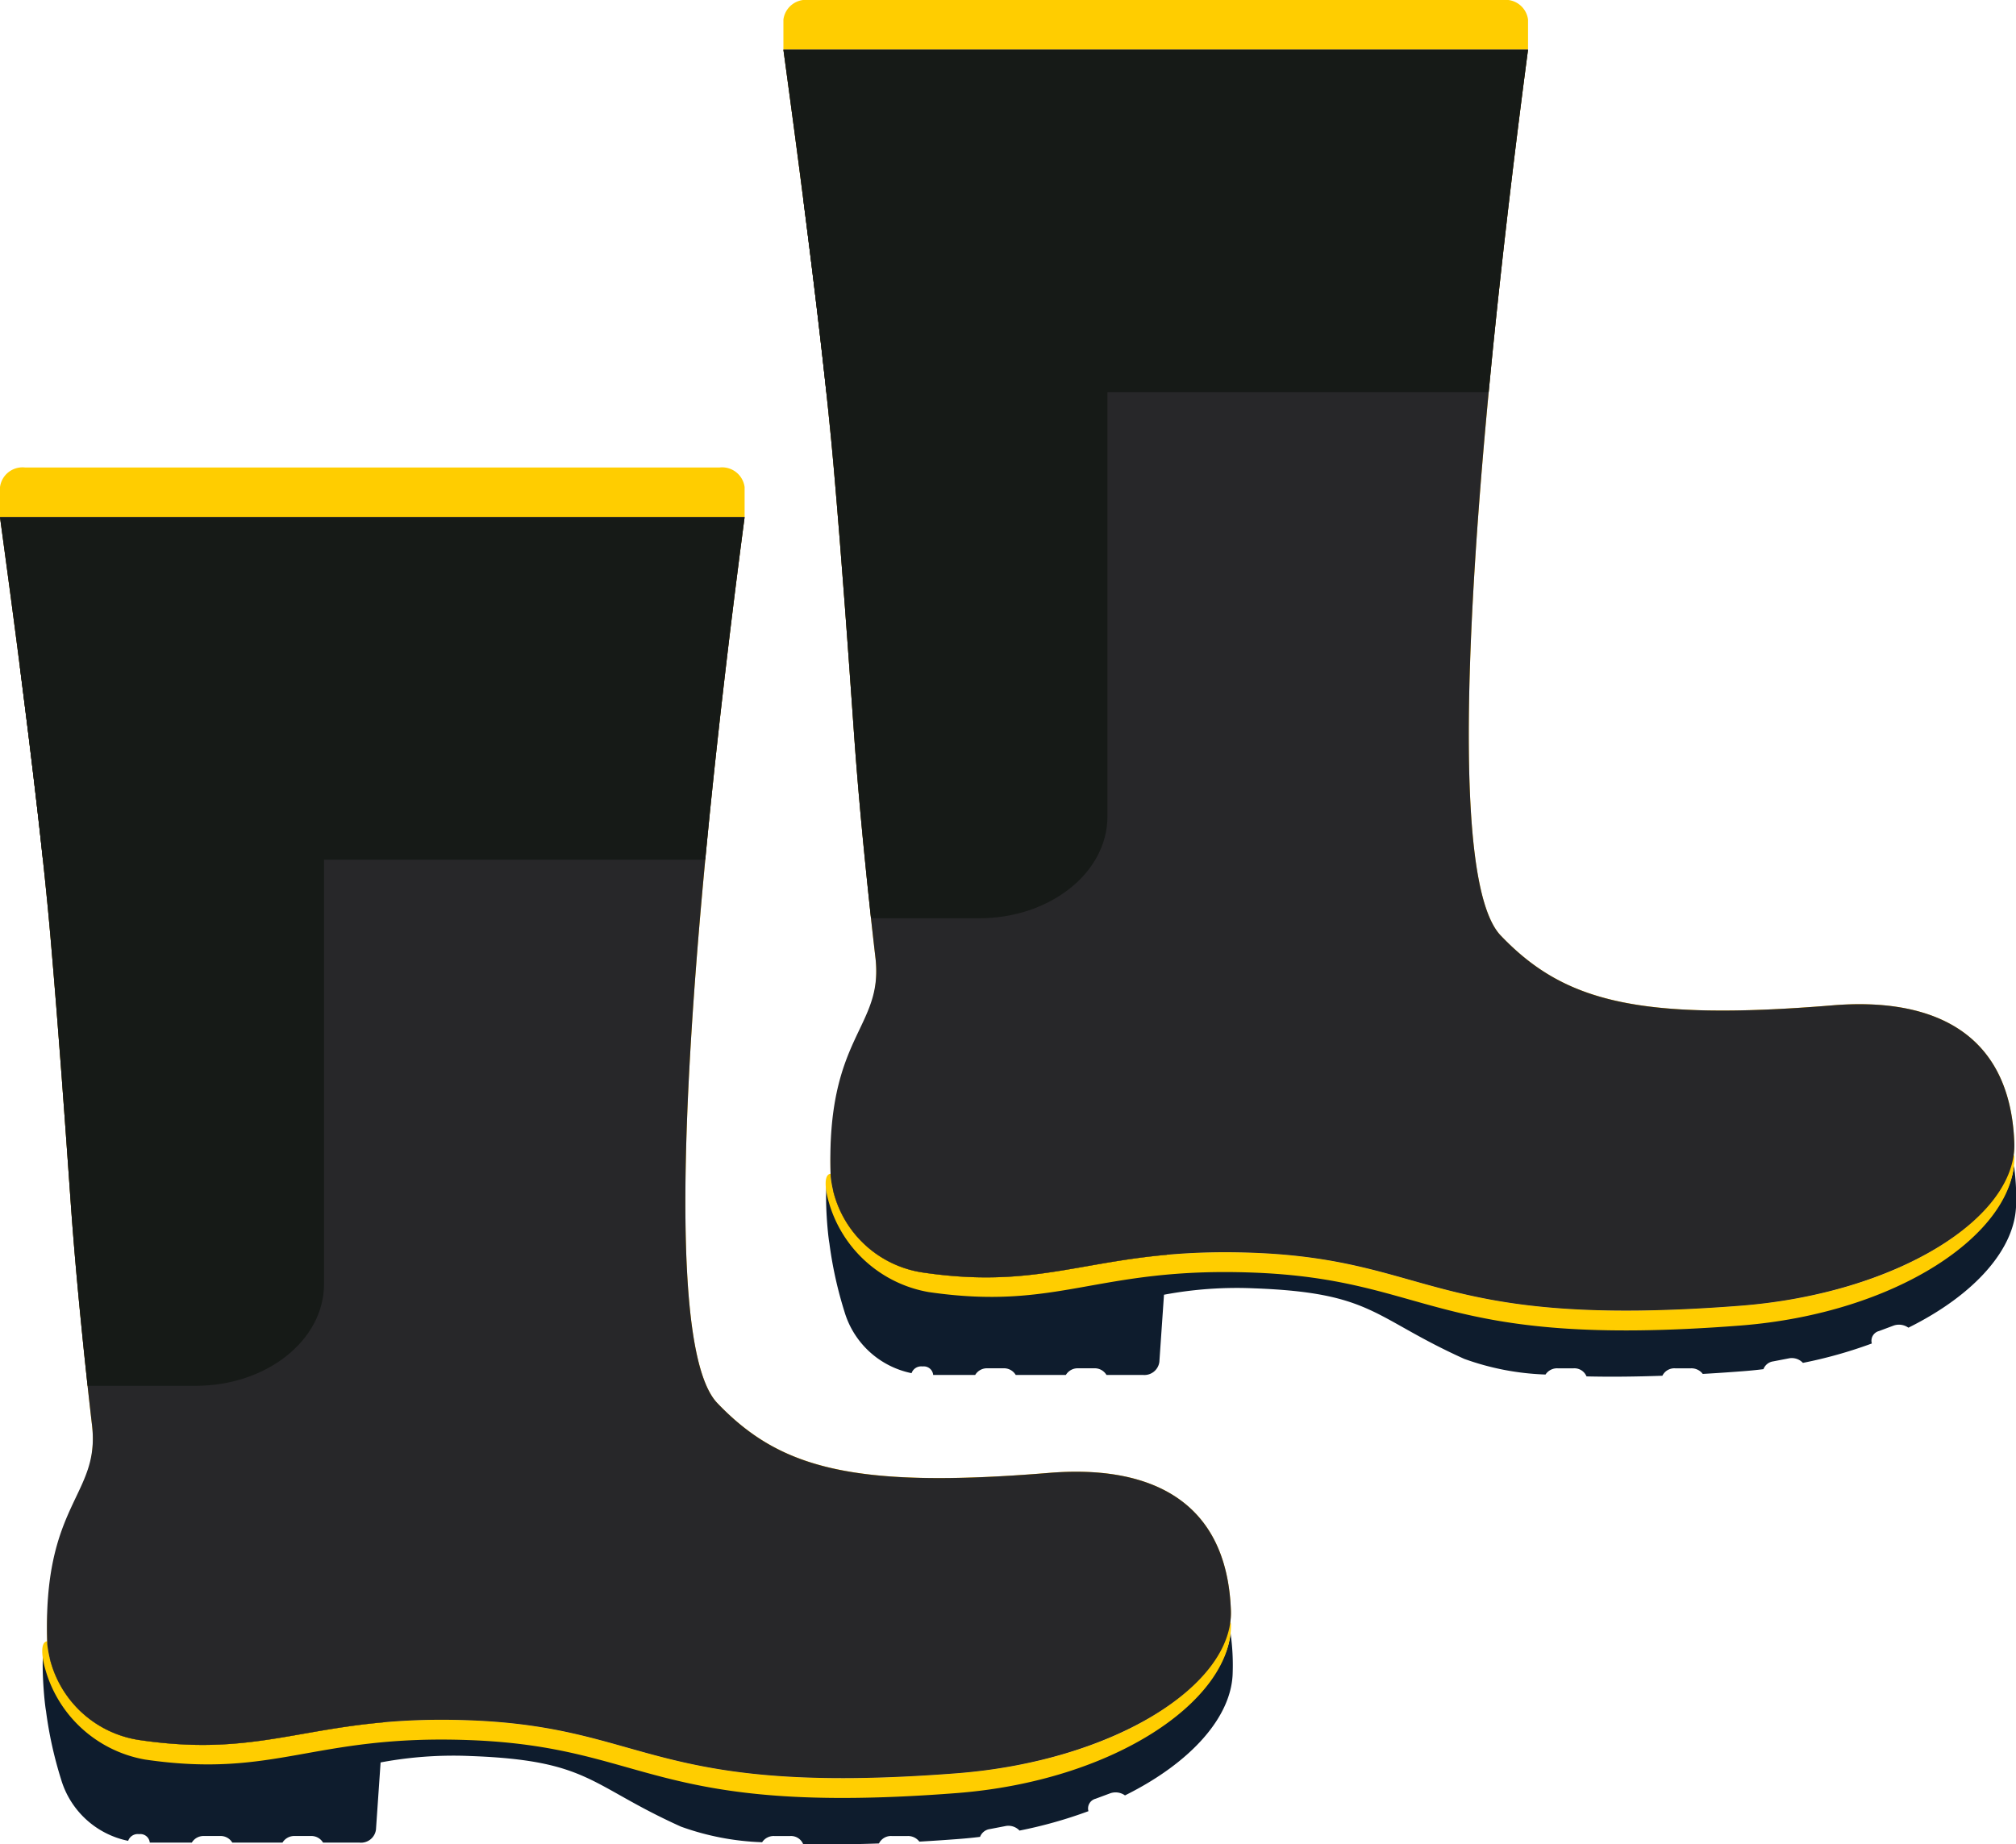 <svg xmlns="http://www.w3.org/2000/svg" width="115.516" height="105.691" viewBox="0 0 115.516 105.691">
  <g id="Grupo_6758" data-name="Grupo 6758" transform="translate(-3470.254 -9387.497)">
    <g id="Grupo_1080" data-name="Grupo 1080">
      <g id="Grupo_1079" data-name="Grupo 1079">
        <g id="Grupo_1069" data-name="Grupo 1069">
          <path id="Trazado_1293" data-name="Trazado 1293" d="M3585.654,9454.3c-.487,4.063-7.021,8.137-15.6,8.8-17.533,1.356-17.555-2.524-27.946-2.9-1.839-.066-3.522-.171-5.037-.191l.3-4.354c0-.413-2.416,0-2.936,0h-10.725a.861.861,0,0,0-.942.747v.293h-.073c-1.885,0-4-1.618-4.822-.887-.026-.525-.046-.976-.048-1-.417.031-.187,3.193-.042,3.969v.01a23,23,0,0,0,.858,3.876,5.064,5.064,0,0,0,3.845,3.526.581.581,0,0,1,.6-.387l.056,0a.538.538,0,0,1,.582.488v0h2.408a.782.782,0,0,1,.708-.38h.906a.78.78,0,0,1,.708.38h2.874a.788.788,0,0,1,.71-.38h.907a.782.782,0,0,1,.709.38h2.088a.864.864,0,0,0,.943-.749l.265-3.847a22.539,22.539,0,0,1,5.156-.367c6.835.249,6.8,1.676,12.054,4.045a15.146,15.146,0,0,0,4.651.895.792.792,0,0,1,.7-.356h.908a.751.751,0,0,1,.742.463c1.387.033,2.859.015,4.346-.037a.765.765,0,0,1,.73-.426h.908a.812.812,0,0,1,.676.321c.757-.042,1.5-.094,2.235-.15.419-.031.833-.071,1.243-.123a.7.7,0,0,1,.561-.446l.882-.17a.871.871,0,0,1,.818.256,25.96,25.96,0,0,0,3.949-1.111.575.575,0,0,1,.412-.713l.821-.307a.929.929,0,0,1,.862.115c3.786-1.876,6.135-4.518,6.171-7.056A12.961,12.961,0,0,0,3585.654,9454.3Z" fill="#0e1c2d"/>
        </g>
        <g id="Grupo_1070" data-name="Grupo 1070">
          <path id="Trazado_1294" data-name="Trazado 1294" d="M3585.557,9453.674c-.487,4.061-7.022,7.987-15.6,8.652-17.536,1.354-17.555-2.657-27.948-3.038-8.939-.327-11.341,2.238-18.856,1.136a6.227,6.227,0,0,1-5.3-5.5c0-.054,0-.108,0-.163-.441.036-.283,1-.144,1.5a7.245,7.245,0,0,0,5.747,5.279c7.513,1.1,9.617-1.445,18.556-1.116,10.393.379,10.412,4.394,27.948,3.037,9.023-.7,15.66-5.277,15.716-9.556C3585.676,9453.708,3585.676,9453.674,3585.557,9453.674Z" fill="#ffcd00"/>
        </g>
        <g id="Grupo_1072" data-name="Grupo 1072">
          <g id="Grupo_1071" data-name="Grupo 1071">
            <path id="Trazado_1295" data-name="Trazado 1295" d="M3585.672,9452.988c-.241-6.608-5.034-8.323-10.412-7.879-11.249.921-15.44-.268-19.015-4-4.014-4.191-.469-35.375,1.565-50.769h-42.667c.992,7.26,2.329,17.521,2.892,24.051.472,5.473.842,10.71,1.152,15.116.429,6.09,1.2,12.6,1.234,12.9.454,4.046-2.815,5.652-2.569,12.512a6.227,6.227,0,0,0,5.3,5.5c7.515,1.1,9.917-1.463,18.856-1.136,10.393.381,10.412,4.392,27.948,3.038C3578.979,9461.627,3585.828,9457.263,3585.672,9452.988Z" fill="#ffb800"/>
          </g>
        </g>
        <g id="Grupo_1074" data-name="Grupo 1074">
          <g id="Grupo_1073" data-name="Grupo 1073">
            <path id="Trazado_1296" data-name="Trazado 1296" d="M3569.956,9462.326c-17.536,1.354-17.555-2.66-27.948-3.038-8.939-.327-11.341,2.238-18.856,1.136a6.227,6.227,0,0,1-5.3-5.5c-.295-8.1,3.022-8.466,2.568-12.512-.012-.105-.114-.962-.259-2.287-.269-2.489-.7-6.639-.975-10.616-.31-4.406-.677-9.644-1.152-15.116-.363-4.211-1.047-9.972-1.754-15.479-.388-3.034-.786-5.993-1.138-8.572h42.667c-2.034,15.394-5.577,46.573-1.563,50.769,3.572,3.735,7.764,4.924,19.013,4,5.378-.444,10.171,1.271,10.414,7.879C3585.828,9457.263,3578.979,9461.627,3569.956,9462.326Z" fill="#272729"/>
          </g>
        </g>
        <g id="Grupo_1076" data-name="Grupo 1076">
          <g id="Grupo_1075" data-name="Grupo 1075">
            <path id="Trazado_1297" data-name="Trazado 1297" d="M3555.554,9409.969c.687-7.249,1.559-14.365,2.256-19.631h-42.667c.789,5.776,1.795,13.446,2.459,19.631Z" fill="#161a17"/>
          </g>
        </g>
        <g id="Grupo_1077" data-name="Grupo 1077">
          <path id="Trazado_1298" data-name="Trazado 1298" d="M3557.81,9390.321v-1.7a1.3,1.3,0,0,0-1.424-1.127h-39.818a1.3,1.3,0,0,0-1.425,1.127v1.7Z" fill="#ffcd00"/>
        </g>
        <g id="Grupo_1078" data-name="Grupo 1078">
          <path id="Trazado_1299" data-name="Trazado 1299" d="M3533.71,9404.742v29.546c0,3.222-3.294,5.833-7.356,5.833h-6.192c-.269-2.489-.7-6.639-.975-10.616-.31-4.406-.677-9.644-1.152-15.116-.363-4.211-1.047-9.972-1.754-15.479h10.073C3530.416,9398.91,3533.71,9401.52,3533.71,9404.742Z" fill="#161a17"/>
        </g>
      </g>
    </g>
    <g id="Grupo_1092" data-name="Grupo 1092">
      <g id="Grupo_1091" data-name="Grupo 1091">
        <g id="Grupo_1081" data-name="Grupo 1081">
          <path id="Trazado_1300" data-name="Trazado 1300" d="M3540.765,9481.1c-.487,4.063-7.022,8.136-15.6,8.8-17.533,1.355-17.555-2.524-27.945-2.9-1.84-.066-3.522-.171-5.037-.192l.3-4.353c0-.414-2.416,0-2.936,0h-10.725a.861.861,0,0,0-.942.746v.293h-.073c-1.885,0-4-1.617-4.822-.886-.026-.525-.046-.976-.048-1-.417.031-.187,3.194-.042,3.97v.01a23.032,23.032,0,0,0,.858,3.876,5.06,5.06,0,0,0,3.845,3.526.58.58,0,0,1,.6-.387h.056a.541.541,0,0,1,.582.489v0h2.408a.783.783,0,0,1,.707-.379h.907a.779.779,0,0,1,.707.379h2.875a.788.788,0,0,1,.71-.379h.907a.78.78,0,0,1,.708.379h2.089a.863.863,0,0,0,.943-.749l.265-3.846a22.533,22.533,0,0,1,5.156-.367c6.835.249,6.8,1.676,12.054,4.045a15.146,15.146,0,0,0,4.651.895.793.793,0,0,1,.7-.356h.908a.753.753,0,0,1,.742.462c1.387.034,2.859.016,4.345-.036a.766.766,0,0,1,.731-.426h.908a.814.814,0,0,1,.676.321c.757-.043,1.5-.094,2.234-.15q.63-.047,1.244-.123a.7.7,0,0,1,.56-.446l.882-.17a.873.873,0,0,1,.819.256,25.888,25.888,0,0,0,3.949-1.112.575.575,0,0,1,.412-.713l.821-.306a.924.924,0,0,1,.861.115c3.787-1.877,6.136-4.518,6.172-7.056A12.929,12.929,0,0,0,3540.765,9481.1Z" fill="#0e1c2d"/>
        </g>
        <g id="Grupo_1082" data-name="Grupo 1082">
          <path id="Trazado_1301" data-name="Trazado 1301" d="M3540.668,9480.467c-.488,4.061-7.022,7.987-15.6,8.652-17.535,1.354-17.555-2.657-27.947-3.038-8.939-.327-11.342,2.238-18.856,1.136a6.229,6.229,0,0,1-5.3-5.5c0-.055,0-.107,0-.164-.442.037-.283,1-.144,1.5a7.246,7.246,0,0,0,5.747,5.279c7.513,1.1,9.617-1.445,18.556-1.116,10.392.379,10.412,4.394,27.947,3.037,9.024-.7,15.661-5.278,15.717-9.556C3540.787,9480.5,3540.787,9480.467,3540.668,9480.467Z" fill="#ffcd00"/>
        </g>
        <g id="Grupo_1084" data-name="Grupo 1084">
          <g id="Grupo_1083" data-name="Grupo 1083">
            <path id="Trazado_1302" data-name="Trazado 1302" d="M3540.783,9479.78c-.241-6.607-5.035-8.322-10.412-7.879-11.249.922-15.44-.268-19.015-4-4.014-4.191-.469-35.375,1.564-50.77h-42.666c.992,7.261,2.329,17.521,2.892,24.052.472,5.473.842,10.709,1.152,15.116.429,6.09,1.2,12.6,1.234,12.9.454,4.047-2.815,5.653-2.569,12.513a6.229,6.229,0,0,0,5.3,5.5c7.514,1.1,9.917-1.463,18.856-1.136,10.392.381,10.412,4.392,27.947,3.038C3534.09,9488.42,3540.939,9484.056,3540.783,9479.78Z" fill="#ffb800"/>
          </g>
        </g>
        <g id="Grupo_1086" data-name="Grupo 1086">
          <g id="Grupo_1085" data-name="Grupo 1085">
            <path id="Trazado_1303" data-name="Trazado 1303" d="M3525.066,9489.119c-17.535,1.354-17.555-2.66-27.947-3.038-8.939-.327-11.342,2.238-18.856,1.136a6.228,6.228,0,0,1-5.3-5.5c-.3-8.1,3.022-8.466,2.568-12.513-.013-.105-.114-.961-.259-2.286-.27-2.49-.7-6.64-.975-10.616-.31-4.407-.677-9.644-1.152-15.116-.363-4.211-1.047-9.972-1.755-15.479-.388-3.035-.785-5.993-1.137-8.573h42.666c-2.033,15.395-5.576,46.574-1.563,50.77,3.572,3.734,7.765,4.924,19.014,4,5.377-.443,10.171,1.271,10.414,7.879C3540.939,9484.056,3534.09,9488.42,3525.066,9489.119Z" fill="#272729"/>
          </g>
        </g>
        <g id="Grupo_1088" data-name="Grupo 1088">
          <g id="Grupo_1087" data-name="Grupo 1087">
            <path id="Trazado_1304" data-name="Trazado 1304" d="M3510.665,9436.762c.687-7.249,1.559-14.365,2.255-19.632h-42.666c.789,5.777,1.8,13.447,2.458,19.632Z" fill="#161a17"/>
          </g>
        </g>
        <g id="Grupo_1089" data-name="Grupo 1089">
          <path id="Trazado_1305" data-name="Trazado 1305" d="M3512.92,9417.114v-1.7a1.3,1.3,0,0,0-1.424-1.128h-39.817a1.3,1.3,0,0,0-1.425,1.128v1.7Z" fill="#ffcd00"/>
        </g>
        <g id="Grupo_1090" data-name="Grupo 1090">
          <path id="Trazado_1306" data-name="Trazado 1306" d="M3488.821,9431.535v29.545c0,3.222-3.294,5.834-7.356,5.834h-6.192c-.27-2.49-.7-6.64-.975-10.616-.31-4.407-.677-9.644-1.152-15.116-.363-4.211-1.047-9.972-1.755-15.479h10.074C3485.527,9425.7,3488.821,9428.313,3488.821,9431.535Z" fill="#161a17"/>
        </g>
      </g>
    </g>
  </g>
</svg>
